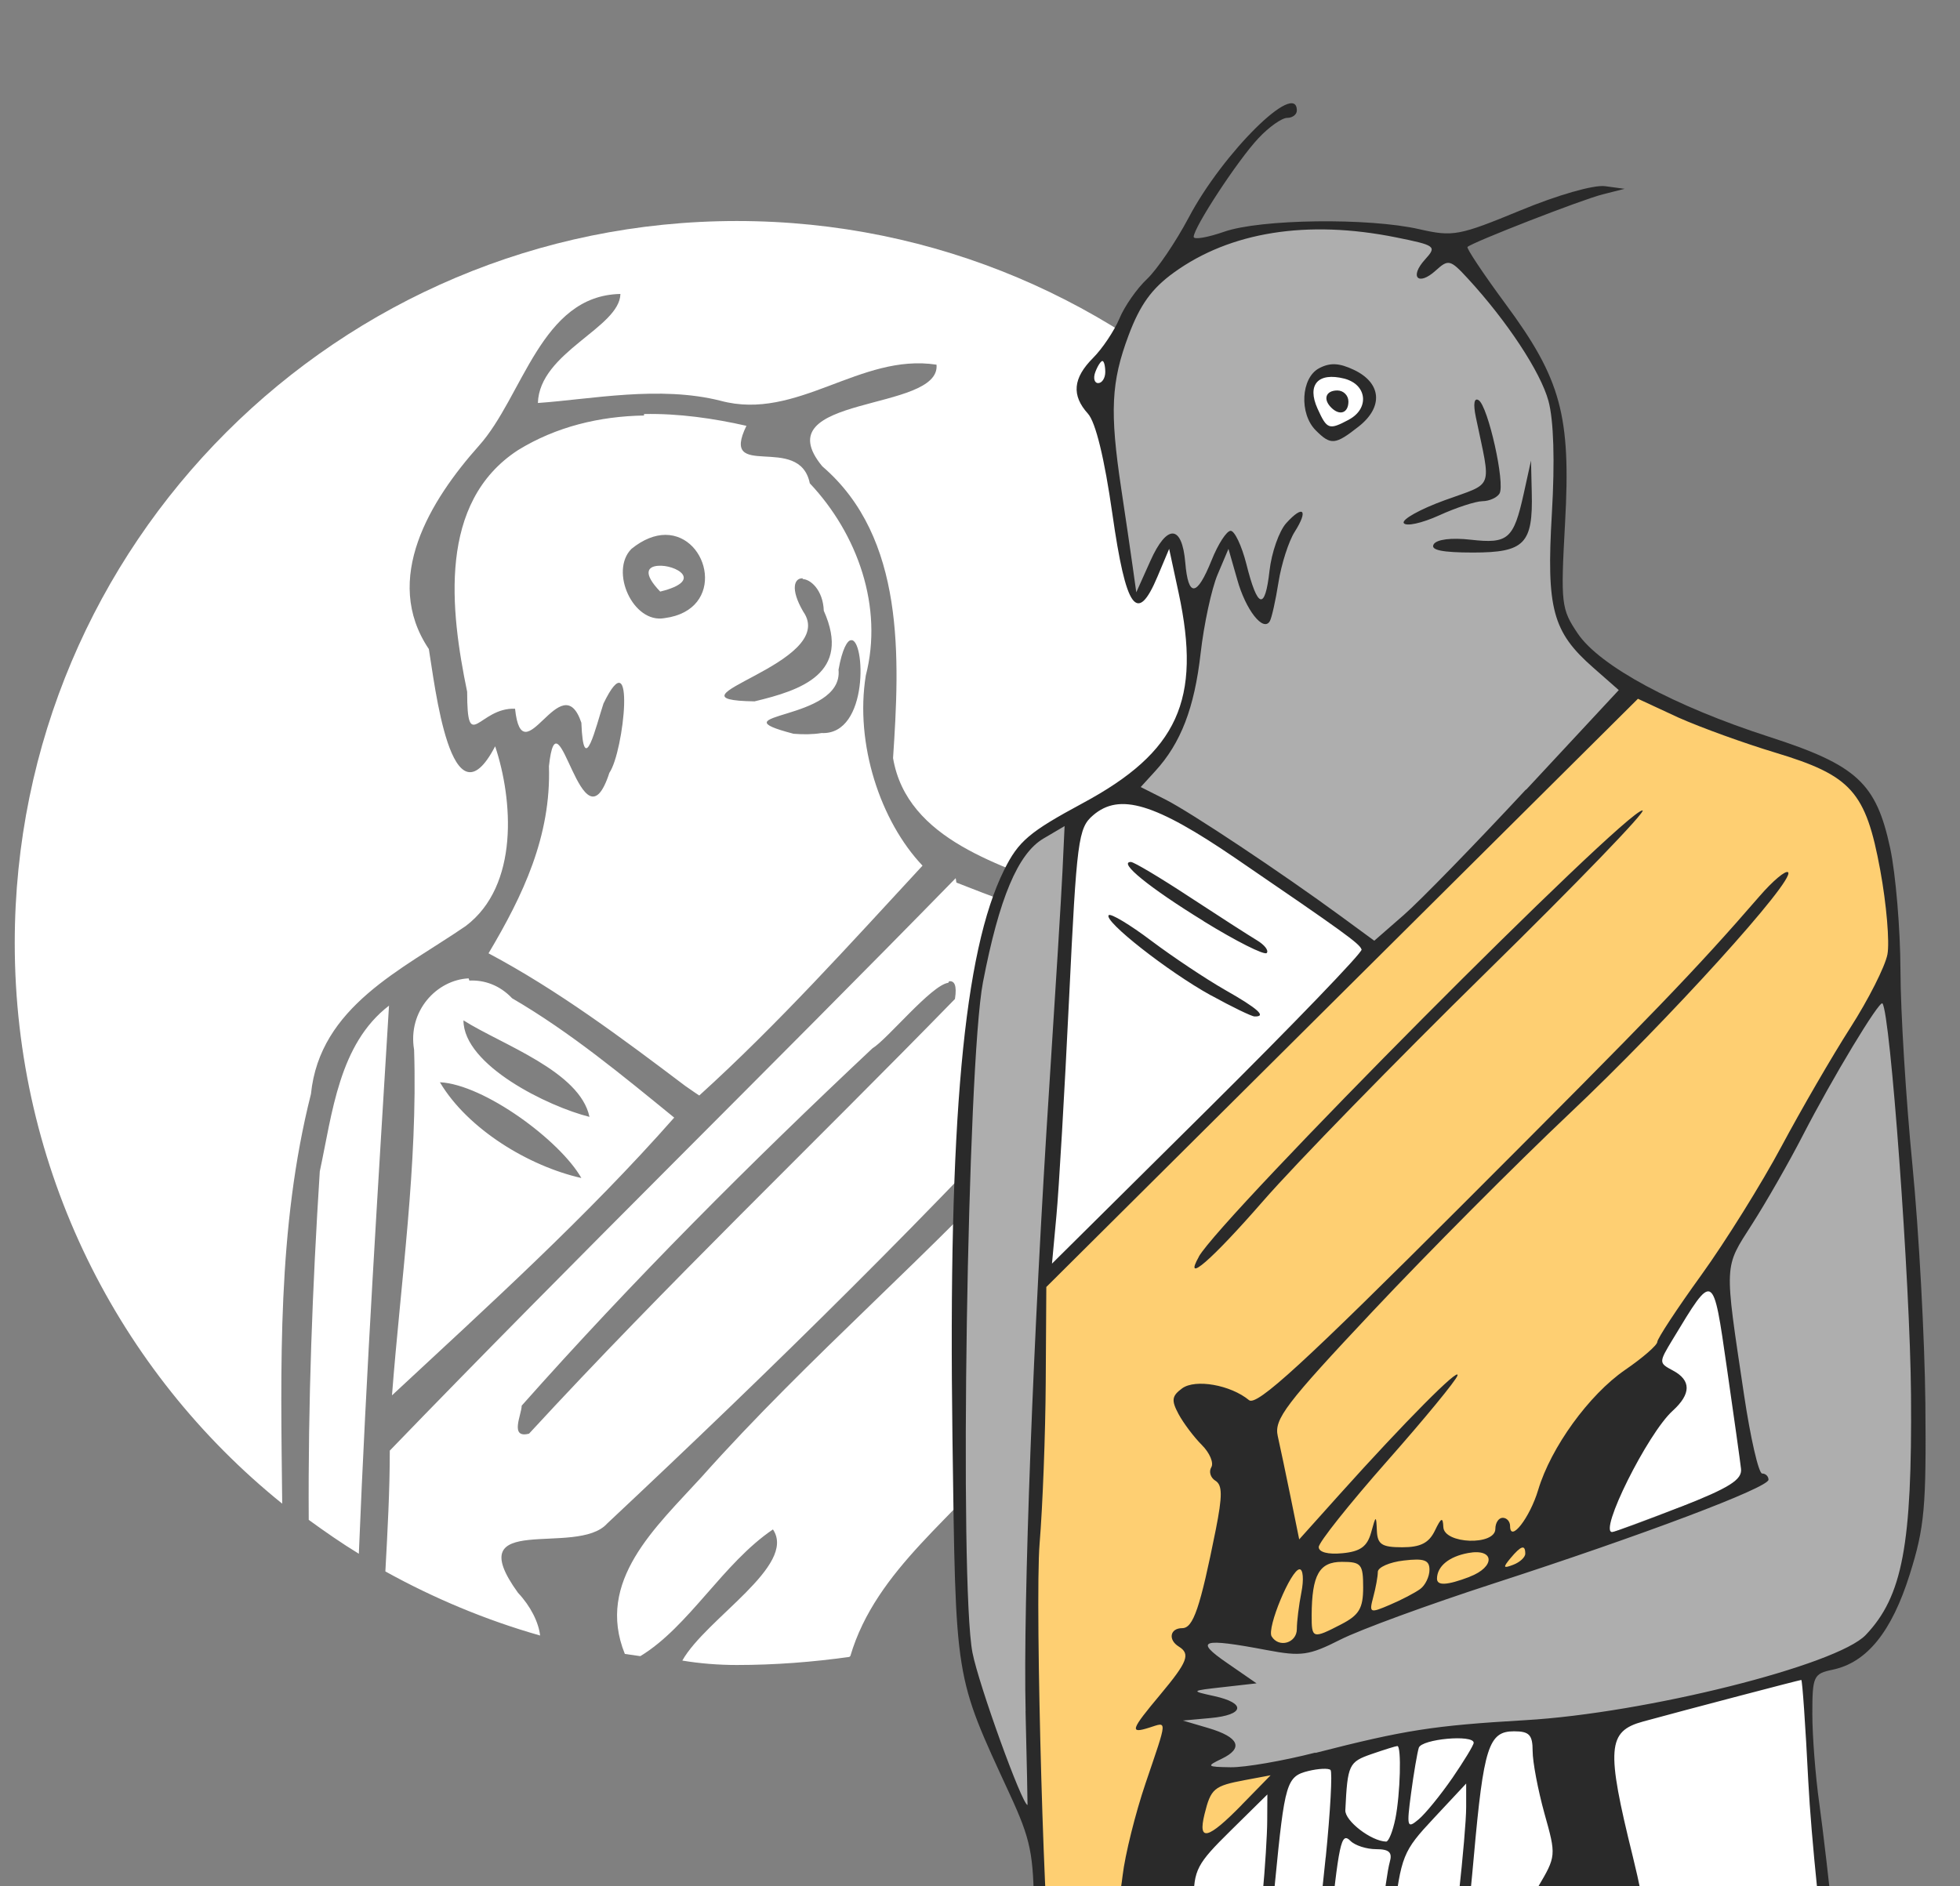 <svg xmlns="http://www.w3.org/2000/svg" viewBox="30 -2 266 256">
<rect x="30" y="-2" width="266" height="256" fill="#808080" stroke="none"/>
<defs>
    <linearGradient id="grad1" x1="0%" y1="0%" x2="100%" y2="0%" gradientTransform="rotate(45)">
      <stop offset="0%" style="stop-color:#49aac3;stop-opacity:1" />
      <stop offset="100%" style="stop-color:#00617a;stop-opacity:1" />
    </linearGradient>
  </defs>
<rect style="fill:transparent" width="530" height="370" x="-130" y="-10" />
<path d="m 130,28c-54.1,0 -98,43.8 -98,98 0,30.7 14.1,58.2 36.3,76.1 -0.2,-18.6 -0.7,-37.4 3.9,-55.6 1.2,-11.9 12.4,-16.9 21,-22.8 7.3,-5.5 6.4,-17.2 4,-24.4 -6,11.5 -8.2,-8.5 -9,-13.2 -6.4,-9.5 0.2,-20.2 6.8,-27.6 6,-6.7 8.4,-20.4 19.2,-20.6 -0.1,4.6 -11,7.9 -11.2,14.8 7.2,-0.5 16.5,-2.4 24.8,-0.3 10.4,2.8 18.9,-6.5 29.3,-4.9 0.6,6.5 -23.6,4 -15.5,13.8 11.3,9.7 10.5,26.1 9.6,39.6 1.9,11.2 14.9,14.6 24,18.2 10.3,1.2 19.1,9.8 20.1,20.3 -0.2,18.6 2.5,37.3 3.4,56C216.9,177.6 228,153.1 228,126 228,71.8 184.1,28 130,28zm -12.6,26.4c-6,0.1 -11.9,1.5 -17.1,4.7 -10.9,7.1 -9.2,21.7 -6.9,32.8 -0,8.6 1.6,2.1 6.5,2.3 1,9.4 6.3,-6.1 9,1.9 0.3,7.8 2,0.4 3,-2.6 4.4,-9.1 2.8,6.5 0.8,9.4 -3.7,11.4 -7,-12 -8.2,-0.9 0.3,9.5 -3.5,17.5 -8.2,25.4 9.4,5 18.1,11.5 26.7,18l1.3,0.9 0.6,0.4c10.7,-9.7 20.4,-20.5 30.3,-31.2 -5.7,-6 -9.2,-16.5 -7.7,-25.8 2.4,-9.3 -1.1,-19.2 -7.6,-26.1 -1.4,-6.9 -12.3,-0.2 -8.6,-7.8 -4.4,-1 -9.2,-1.7 -13.9,-1.6zm 2.9,16.2c6,-0 8.3,10.2 -0.1,11.3 -4.3,0.8 -7.5,-6.4 -4.5,-9.4 1.6,-1.3 3.2,-1.9 4.6,-1.9zm -1,4.2c-1.4,0.1 -2.1,1 0.3,3.5 6.1,-1.5 2,-3.7 -0.3,-3.5zm 19.6,1.8c1.1,0 2.8,1.5 2.9,4.3 3.8,8.5 -3.1,10.8 -9.4,12.3 -13.6,-0.2 11.6,-5.1 6.6,-12.2 -1.8,-3.1 -1.2,-4.6 -0,-4.5zm 6.6,8.3c1.9,-0.3 2.5,12.9 -4,12.6 -1.2,0.2 -2.5,0.2 -3.8,0.1 -11.1,-2.9 6.8,-1.6 6.1,-8.7 0.5,-2.8 1.2,-4 1.7,-4zm 14.2,32.3c-25.4,26 -51.5,51.5 -76.8,77.7 -0,5.4 -0.3,10.9 -0.6,16.4 6.5,3.6 13.6,6.6 21,8.7 -0.2,-1.8 -1.3,-4 -3,-5.8 -8.1,-11.2 8,-4.8 12.1,-9.4 22.4,-21 44.4,-42.6 65.1,-65.3 6,-0.2 -3.7,9.9 -6.2,12.2 -14.6,16.2 -31.5,30.4 -46.1,46.8 -6.2,6.8 -14.4,14.1 -10.4,24 0.7,0.1 1.4,0.2 2.1,0.3 6.6,-4 11.2,-12.6 18,-17.2 3.3,4.9 -9.1,12.1 -12.3,17.8C125,223.8 127.5,224 130,224c5.2,0 10.3,-0.4 15.3,-1.1 0,-0 0,-0.1 0.1,-0.1 3.5,-11.9 14.6,-19.1 21.9,-28.6 7.6,-11.6 14.2,-24.1 21,-36.3 6,-8.7 5.4,-22.1 -2.2,-29.7 -8.4,-4 -17.5,-6.9 -26.3,-10.4zm -66.1,13.6c-4.3,0.2 -8.3,4.4 -7.4,9.7 0.5,15.7 -1.8,31.3 -3,46.9C96.2,175.3 109.6,163.2 121.5,149.7c-7,-5.7 -14.1,-11.6 -22,-16.2 -1.7,-1.8 -3.8,-2.5 -5.8,-2.4zm 65.2,0.4c0.7,-0.1 1.1,0.5 0.8,2.4 -19.2,19.7 -39.1,38.7 -57.8,59 -2.7,0.7 -1,-2.6 -1,-3.8 15,-16.9 31.1,-33 47.6,-48.5 2,-1.2 8,-8.6 10.3,-8.9zm -76,3.3c-6.8,5.2 -7.7,14.6 -9.4,22.5 -1,15.7 -1.6,31.5 -1.5,47.3 2.2,1.6 4.5,3.2 6.8,4.6 1,-24.8 2.6,-49.7 4.1,-74.5zm 10.1,2c5.2,3.3 15.8,6.9 17.1,13.1 -5.6,-1.4 -17.1,-7 -17.1,-13.1zm -3.2,8.4c6,0.3 16.3,7.9 19.2,13 -7.1,-1.6 -15.4,-6.6 -19.2,-13zm 102.5,14.9c-1.5,-0 -4.1,3.6 -5.3,6.7 -3.3,9.2 -11.6,16.1 -12.9,26.2 -2.3,6 0.9,12.7 2.2,18.9 6.8,-3.7 13.2,-8.2 19,-13.3 -0.2,-11.2 -1.1,-22.4 -2,-33.5 0.4,-3.5 -0,-4.9 -0.9,-4.9zm -23.9,37.1c-0.8,0.1 -1.7,1.4 -2.6,4.7 3.3,7.1 -2.6,11.2 -5.8,17.1 4.4,-1.4 8.7,-3.1 12.8,-5.1 0.5,-3.1 -0,-6.5 -1.5,-9.8 -0.2,-3.7 -1.4,-7 -2.8,-6.8 z" 
fill="#fff" />
<svg xmlns="http://www.w3.org/2000/svg" width="370" height="500" viewBox="0 0 370 500">
<g transform="translate(-28,-6)">
<path d="m 400.02,359.60 -99.37,-7.03 -88.89,3.59 L 138.75,365 l -79.82,15.17 -59.82,16.25 0,125 401.96,0 z" fill="#fecf72" /><path d="m 197.43,475.86 -5.88,-6.77 0.42,-4.36 31.20,-20.56 -17.86,-169.24 -16.54,-48.73 -0.12,-74.11 4.67,-26.13 4.79,-7.95 14.89,-9.09 5.30,-6.69 2.27,-13.51 -3.66,-10.98 -5.05,7.67 -4.29,-28.72 5.68,-13.85 13.66,-7.57 18.65,-0.41 12.02,4.26 11.52,19.28 0.34,29.57 9.75,10.13 35.67,42.39 3.78,63.13 -2.77,16.16 -5.42,8.71 -5.93,1.38 -2.65,4.92 3.62,90.77 2.76,33.39 6.51,32.94 -24.28,111.42 -6.96,2.32 -8.89,-6.62 23.00,-34.53 -17.85,-73.75 L 268.75,330.98 253.07,330.69 233.91,470.30 z" fill="#aeaeae" /><rect idx="occhioL" style="fill:#ffffff;stroke:none" width="2.39" height="3.34" x="206.22" y="52.83" /><path d="m 239.65,63.41 -4.54,-4.76 2.62,-4.73 6.91,3.44 z" fill="#ffffff" /><path d="m 290.79,503.07 -13.19,-10.48 20.39,-27.46 -17.80,-71.91 17.67,2.84 16.47,-6.62 5.49,28.91 3.72,31.44 5.11,27.71 -1.76,3.47 z" fill="#b58d65" /><path d="m 192.93,462.42 14.52,12.12 32.57,-5.68 3.40,-7.57 2.14,-76.51 -9.47,2.52 -15.15,-3.40 -5.42,-4.54 3.40,65.65 z" fill="#b58d65" /><path d="m 296.07,204.82 -61.25,22.85 -14.28,-2.14 -4.10,20.71 34.46,-6.60 21.90,-2.18 30.41,-6.38 2.14,32.32 7.5,54.28 -1.96,5.71 -28.92,6.42 -53.92,1.07 -18.57,-2.14 -3.75,-5.71 -4.64,-50 -1.42,-96.60 4.28,-61.42 7.29,-4.73 76.45,50.45 z" fill="#ffffff" /><path d="m 233.97,243.21 -34.34,29.67 -1.64,-66.16 1.76,-29.04 80.43,-80.30 25.75,10.60 5.93,4.41 3.78,21.33 -49.24,82.57 -34.59,11.61 -12.37,-2.65 -3.03,21.59 z" fill="#fecf72" /><path d="m 282,505.10 c 0,-0.49 -1.8,-1.61 -4,-2.49 -2.2,-0.88 -4,-2.10 -4,-2.71 0,-2.39 6.68,-13.49 11.03,-18.32 C 290.18,475.86 296,466.76 296,464.41 c 0,-0.85 -1.09,-5.90 -2.43,-11.23 -1.33,-5.32 -3.13,-13.05 -4.00,-17.18 -0.86,-4.12 -2.92,-12.45 -4.57,-18.5 -1.65,-6.05 -3.40,-13.25 -3.89,-16 -0.48,-2.75 -1.78,-9.27 -2.87,-14.5 -1.09,-5.22 -2.75,-13.77 -3.68,-19 -0.93,-5.22 -1.91,-10.28 -2.18,-11.25 -0.42,-1.52 -1.85,-1.75 -11.30,-1.75 l -10.81,0 -1.18,11.75 c -0.65,6.46 -1.61,15.35 -2.13,19.75 -0.52,4.4 -1.20,22.17 -1.51,39.5 -0.65,37.22 -1.16,41.04 -5.69,43.37 -3.31,1.69 -26.05,5.51 -37.95,6.36 -5.74,0.41 -6.75,0.24 -6.75,-1.12 0,-0.88 -0.33,-1.62 -0.75,-1.64 -0.41,-0.01 -1.58,-1.17 -2.59,-2.56 -1.55,-2.13 -1.66,-2.97 -0.66,-5.37 1.37,-3.30 9.47,-9.83 19.85,-16.00 l 7.32,-4.34 -0.65,-20.08 c -0.65,-20.06 -3.00,-55.61 -4.15,-62.79 C 212.75,358.06 212.66,358 208.34,358 191.78,358 130.47,366.48 92,374.09 72.13,378.02 32.49,387.66 14.58,392.92 2.69,396.41 -1.73,397.24 0.08,395.63 1.82,394.09 58.98,379.34 81.5,374.63 c 34.74,-7.27 77.93,-13.80 113.49,-17.14 9.62,-0.90 17.58,-1.73 17.69,-1.84 0.11,-0.11 -0.14,-5.76 -0.56,-12.55 -0.73,-11.81 -0.88,-12.43 -3.42,-14.28 -3.39,-2.47 -4.22,-5.94 -5.68,-23.79 -2.03,-24.85 -2.77,-31.23 -3.71,-31.87 -0.50,-0.34 -0.94,-4.67 -0.98,-9.62 -0.06,-7.94 -0.44,-9.82 -3.29,-16 -7.55,-16.39 -7.32,-14.95 -7.78,-48.5 -0.58,-42.83 1.51,-65.87 7.01,-76.94 1.95,-3.93 3.40,-5.16 10.67,-9.08 12.92,-6.95 16.14,-14.01 13.02,-28.53 L 216.67,78.5 l -1.58,3.76 c -2.77,6.58 -4.27,4.49 -6.13,-8.54 -1.07,-7.51 -2.27,-12.42 -3.31,-13.57 -2.25,-2.49 -2.04,-4.82 0.69,-7.56 1.27,-1.27 2.88,-3.68 3.58,-5.35 0.69,-1.66 2.37,-4.08 3.74,-5.36 1.36,-1.28 3.91,-5.04 5.66,-8.34 C 223.96,24.74 234,14.82 234,19 c 0,0.55 -0.59,1 -1.31,1 -0.72,0 -2.47,1.23 -3.89,2.75 C 226.03,25.67 220,34.88 220,36.15 c 0,0.41 1.85,0.10 4.12,-0.69 4.92,-1.73 19.64,-1.93 26.54,-0.34 4.53,1.03 5.35,0.88 13.66,-2.55 5.06,-2.10 9.97,-3.50 11.5,-3.30 l 2.66,0.36 -3,0.76 c -2.84,0.72 -17.63,6.48 -18.32,7.13 -0.17,0.16 2.14,3.64 5.15,7.72 7.55,10.21 8.90,15.17 8.09,29.76 -0.60,10.98 -0.53,11.65 1.73,15 2.98,4.40 13.05,9.84 25.96,14.01 11.92,3.85 14.54,6.26 16.44,15.14 0.74,3.48 1.37,10.94 1.39,16.56 0.01,5.62 0.75,17.55 1.63,26.5 0.87,8.94 1.66,23.46 1.75,32.26 0.13,14.11 -0.11,16.85 -2.12,23.23 -2.45,7.80 -5.82,11.97 -10.47,12.94 -2.59,0.54 -2.75,0.88 -2.75,6.00 0,2.98 0.42,8.44 0.94,12.12 0.51,3.68 1.44,11.64 2.05,17.69 0.61,6.05 1.74,14.6 2.51,19 1.71,9.84 3.77,27.79 3.71,32.46 -0.03,3.24 -2.21,6.19 -5.33,7.23 -0.74,0.24 -0.85,4.50 -0.36,13.89 l 0.71,13.53 24.62,1.21 c 37.04,1.82 68.09,4.52 66.81,5.79 -0.28,0.28 -8.76,-0.20 -18.85,-1.07 -23.67,-2.05 -49.75,-3.54 -62.08,-3.55 -11.48,-0.01 -10.79,-1.47 -7.36,15.60 1.31,6.53 3.12,16.15 4.04,21.38 0.91,5.22 2.37,12.2 3.25,15.5 0.87,3.3 1.92,10.95 2.33,17 0.73,10.93 2.31,20.41 6.04,36.28 1.06,4.55 1.94,10.66 1.94,13.56 0,5.87 -1.31,7.59 -10,13.11 -2.47,1.57 -6.45,4.19 -8.84,5.82 -2.38,1.63 -8.64,5.15 -13.91,7.83 C 287.27,505.69 282,507.16 282,505.10 z m 4.11,-5.29 c -3.82,-3.41 -7.98,-4.63 -9.20,-2.69 -1.46,2.31 -1.02,2.95 1.60,2.29 2.10,-0.52 2.40,-0.34 1.83,1.13 -0.57,1.50 -0.27,1.66 2.06,1.07 2.43,-0.61 2.67,-0.46 2.09,1.36 -0.60,1.90 -0.45,1.96 2.02,0.82 l 2.67,-1.22 -3.09,-2.76 z m 9.88,-0.31 c 2.71,-1.37 10.83,-6.33 18.04,-11.02 l 13.10,-8.52 -0.42,-7.22 c -0.40,-6.83 -1.43,-12.67 -5.84,-32.90 -1.04,-4.77 -1.91,-11.97 -1.93,-16 -0.02,-4.02 -0.44,-9.11 -0.92,-11.31 -0.48,-2.2 -1.66,-7.82 -2.62,-12.5 -0.95,-4.67 -1.82,-8.61 -1.92,-8.76 -0.10,-0.14 -2.83,0.97 -6.08,2.49 -4.97,2.32 -7.08,2.73 -13.40,2.58 -4.12,-0.09 -8.65,-0.61 -10.05,-1.14 l -2.55,-0.97 0.96,5.15 c 0.52,2.83 2.87,12.35 5.21,21.15 2.33,8.8 4.75,19.15 5.38,23 1.01,6.25 4.66,19.24 5.74,20.47 0.23,0.25 0.82,-0.17 1.31,-0.97 0.57,-0.92 0.45,-1.72 -0.30,-2.22 -0.90,-0.58 -0.86,-0.98 0.15,-1.65 0.90,-0.58 1.00,-1.09 0.29,-1.53 -0.58,-0.36 -0.84,-1.23 -0.57,-1.93 0.26,-0.70 -0.64,-2.59 -2.03,-4.20 -2.27,-2.65 -2.35,-3.00 -0.78,-3.62 0.95,-0.37 1.17,-0.72 0.48,-0.75 -1.87,-0.10 -1.50,-1.85 0.5,-2.38 1.57,-0.41 1.56,-0.46 -0.10,-0.57 -1.21,-0.07 -1.65,-0.63 -1.28,-1.61 0.31,-0.82 0.10,-1.5 -0.47,-1.5 -0.57,0 -0.86,-0.56 -0.63,-1.25 0.23,-0.68 -0.29,-1.80 -1.16,-2.48 -1.40,-1.08 -1.41,-1.34 -0.08,-2.23 1.28,-0.86 1.25,-1.00 -0.25,-1.01 -0.96,-0.00 -1.75,-0.43 -1.75,-0.94 0,-0.50 0.78,-1.13 1.75,-1.38 1.31,-0.34 1.19,-0.48 -0.5,-0.57 -3.09,-0.15 -2.82,-1.73 0.5,-2.95 l 2.75,-1.00 -2.75,-0.07 c -1.66,-0.04 -2.75,-0.63 -2.75,-1.49 0,-0.77 -0.56,-1.64 -1.25,-1.93 -0.75,-0.31 -0.35,-0.78 1.01,-1.20 l 2.26,-0.68 -2.02,-1.75 c -1.22,-1.06 -1.78,-2.39 -1.40,-3.37 0.38,-0.99 0.10,-1.63 -0.73,-1.65 -0.89,-0.02 -0.69,-0.53 0.58,-1.5 1.89,-1.43 1.88,-1.46 -0.30,-1.46 -1.24,0 -1.97,-0.44 -1.63,-1 0.33,-0.55 0.14,-1 -0.44,-1 -1.74,0 -1.19,-1.81 0.69,-2.31 1.31,-0.34 1.19,-0.48 -0.5,-0.57 -1.23,-0.06 -2.25,-0.53 -2.25,-1.04 0,-0.51 1.01,-1.12 2.25,-1.37 l 2.25,-0.44 -2.25,-0.74 c -4.05,-1.34 -2.36,-2.01 4.49,-1.79 3.71,0.11 6.92,0.22 7.14,0.25 0.95,0.09 -5.99,6.03 -7.05,6.03 -0.64,0 -0.92,0.25 -0.61,0.55 0.30,0.30 2.17,-0.11 4.14,-0.93 2.11,-0.88 3.82,-1.11 4.16,-0.55 0.31,0.51 0.11,0.93 -0.44,0.93 -0.56,0 -0.79,0.59 -0.51,1.32 0.28,0.73 -0.52,1.86 -1.78,2.52 -2.22,1.15 -2.21,1.17 0.45,0.65 1.55,-0.30 2.75,-0.09 2.75,0.47 0,0.56 -0.36,1.01 -0.80,1.01 -0.44,0 -1.68,0.69 -2.75,1.55 -1.84,1.47 -1.82,1.49 0.41,0.40 1.66,-0.80 2.66,-0.83 3.41,-0.08 0.74,0.74 0.35,1.34 -1.35,2.02 -2.39,0.95 -2.39,0.96 -0.16,1.03 3.27,0.09 2.75,1.60 -1,2.88 l -3.25,1.10 3.25,-0.54 c 3.96,-0.66 4.27,0.80 0.5,2.38 l -2.75,1.15 3.25,-0.53 c 3.73,-0.62 4.32,0.79 1,2.39 l -2.25,1.08 2.30,0.06 c 1.26,0.03 2.05,0.47 1.74,0.98 -0.31,0.50 5e-5,1.10 0.69,1.34 0.72,0.24 -0.23,1.37 -2.24,2.65 l -3.5,2.22 3.5,-0.62 3.5,-0.62 -2.5,2.14 -2.5,2.14 3.25,-0.55 c 3.63,-0.62 4.11,0.01 1.5,2.00 -1.65,1.25 -1.64,1.33 0.10,1.36 1.20,0.02 1.66,0.54 1.30,1.48 -0.37,0.96 -0.07,1.26 0.89,0.89 0.79,-0.30 1.44,-0.05 1.44,0.55 0,0.60 -0.33,1.12 -0.75,1.13 -0.41,0.01 -1.59,1.19 -2.62,2.60 l -1.87,2.57 3.12,-0.68 c 2.73,-0.60 3.12,-0.42 3.12,1.42 0,1.16 -0.67,2.36 -1.5,2.68 -2.02,0.77 -1.89,2.11 0.25,2.63 1.44,0.34 1.31,0.61 -0.75,1.50 l -2.5,1.08 2.75,0.06 c 3.28,0.07 3.72,2.00 0.5,2.19 l -2.25,0.13 2.26,0.43 c 1.24,0.23 2.02,0.81 1.74,1.28 -0.28,0.46 0.82,1.14 2.47,1.50 3.82,0.83 5.40,3.00 1.66,2.28 -1.45,-0.27 -2.64,-0.11 -2.64,0.35 0,0.47 0.56,0.86 1.25,0.86 0.68,3.8e-4 1.31,1.15 1.39,2.57 0.14,2.47 -0.01,2.54 -4,1.88 l -4.14,-0.68 2.25,2.42 c 2.98,3.22 2.85,4.24 -0.28,2.18 l -2.53,-1.65 1.76,3.07 c 1.99,3.47 1.22,5.26 -1.22,2.81 -0.89,-0.89 -2.37,-1.61 -3.29,-1.61 -1.20,0.00 -0.83,0.67 1.32,2.41 1.65,1.32 2.66,2.74 2.25,3.15 -0.40,0.41 -1.56,0.00 -2.57,-0.91 -1.00,-0.91 -2.69,-1.65 -3.75,-1.64 -1.47,0.01 -1.17,0.49 1.32,2.09 1.78,1.14 3.25,2.48 3.25,2.98 0,1.19 -0.16,1.16 -3.90,-0.70 -1.76,-0.88 -3.47,-1.34 -3.78,-1.03 -0.31,0.31 0.61,1.10 2.06,1.76 1.44,0.65 2.62,1.57 2.62,2.03 0,1.17 -1.10,0.99 -4,-0.66 -3.97,-2.27 -4.59,-1.73 -1.60,1.39 1.56,1.63 2.33,3.15 1.77,3.50 -0.54,0.33 -1.14,0.22 -1.33,-0.25 -0.18,-0.48 -1.46,-1.18 -2.83,-1.55 -2.44,-0.66 -2.45,-0.64 -0.5,0.93 1.1,0.89 2.67,2.00 3.49,2.47 0.82,0.47 1.22,1.12 0.89,1.45 -0.32,0.32 -2.57,-0.53 -4.99,-1.91 -2.41,-1.38 -5.18,-2.51 -6.14,-2.52 -0.96,-0.00 -1.75,-0.51 -1.75,-1.11 0,-0.60 0.67,-0.84 1.5,-0.53 0.82,0.31 1.5,0.13 1.5,-0.39 0,-0.53 1.21,-0.96 2.69,-0.96 2.53,0 2.57,-0.08 0.80,-1.37 -1.73,-1.27 -1.75,-1.50 -0.26,-3 0.89,-0.89 2.66,-1.65 3.94,-1.70 1.27,-0.04 1.75,-0.30 1.07,-0.58 C 292.56,482.65 292.66,481 294.38,481 c 0.76,0 1.32,-0.78 1.25,-1.75 -0.07,-0.96 0.31,-1.69 0.86,-1.63 0.55,0.06 2.57,0.39 4.5,0.72 l 3.5,0.60 -2.64,-2.22 c -2.06,-1.74 -2.46,-2.69 -1.82,-4.37 0.45,-1.18 1.30,-2.44 1.89,-2.80 2.04,-1.26 1.12,-3.54 -1.43,-3.54 -1.98,0 -3.43,1.40 -6.98,6.75 -2.46,3.71 -6.73,9.58 -9.49,13.05 -2.75,3.46 -5.01,6.67 -5.01,7.12 0,0.45 1.29,1.35 2.88,2.01 1.58,0.65 4.14,2.51 5.68,4.12 1.54,1.61 2.96,2.92 3.15,2.92 0.19,0 2.56,-1.12 5.28,-2.50 z M 204,474.22 c 0,-1.64 -3.14,-5.15 -6.48,-7.21 -3.61,-2.23 -5.51,-2.00 -5.51,0.65 0,1.15 0.63,1.38 2.5,0.92 2.92,-0.73 3.21,0.10 0.75,2.11 -1.59,1.30 -1.51,1.38 1,0.99 1.51,-0.23 2.75,-0.03 2.75,0.43 0,0.47 -0.45,0.86 -1,0.86 -0.55,0 -1,0.45 -1,1 0,0.55 1.57,1 3.5,1 1.92,0 3.5,-0.34 3.5,-0.77 z m 20,-3.20 c 12.41,-1.83 13.71,-2.22 16.14,-4.90 2.46,-2.71 2.68,-3.71 3.24,-15.25 0.32,-6.79 0.72,-24.07 0.88,-38.40 l 0.28,-26.05 -3.67,0.98 c -4.65,1.24 -19.15,-1.42 -22.13,-4.06 -2.03,-1.80 -2.04,-1.79 -1.41,4.68 0.34,3.57 0.92,17.86 1.30,31.75 0.62,23.46 0.80,25.25 2.48,25.25 1.27,0 1.62,-0.48 1.17,-1.65 -0.53,-1.40 -0.11,-1.56 2.78,-1.07 l 3.41,0.58 -3.5,-1.58 c -3.45,-1.56 -3.47,-1.59 -1,-2.24 l 2.5,-0.65 -2.79,-0.95 -2.79,-0.95 2.08,-2.23 C 225.07,432.00 225.07,432 223.03,432 221.91,432 221,431.57 221,431.06 c 0,-0.51 1.68,-0.73 3.75,-0.49 l 3.75,0.44 -3,-1.14 c -3.95,-1.51 -4.21,-1.81 -2.47,-2.91 0.99,-0.63 1.06,-0.93 0.22,-0.94 C 222.56,426.00 222,425.55 222,425 c 0,-0.55 1.68,-1.04 3.75,-1.09 l 3.75,-0.09 -3.25,-0.93 c -3.73,-1.07 -4.32,-2.84 -1,-2.96 2.03,-0.07 1.99,-0.17 -0.50,-1.08 -3.28,-1.19 -2.70,-2.79 1.06,-2.93 2.61,-0.09 2.59,-0.13 -0.55,-1.14 -3.75,-1.20 -4.27,-2.70 -1,-2.86 2.03,-0.10 2.05,-0.16 0.25,-0.59 -2.90,-0.69 -4.29,-2.28 -2,-2.28 1.47,0 1.63,-0.26 0.7,-1.2 -2.03,-2.03 -1.35,-2.8 2.5,-2.8 3.77,0 3.64,-1.45 -0.2,-2.19 -1.14,-0.22 -1.94,-1.11 -1.86,-2.09 0.07,-0.94 -0.28,-1.71 -0.80,-1.71 -0.52,0 -0.66,-0.45 -0.32,-1.00 0.34,-0.55 -0.07,-1.27 -0.93,-1.60 -2.43,-0.93 -0.78,-2.38 2.73,-2.41 l 3.19,-0.02 -4.31,-1.96 c -2.49,-1.13 -4.04,-2.41 -3.66,-3.02 0.46,-0.74 1.07,-0.72 2.03,0.07 0.75,0.62 3.13,1.66 5.28,2.29 4.82,1.42 5.49,2.97 1.59,3.69 l -2.94,0.54 3.5,0.73 c 2.50,0.52 3.10,0.98 2.12,1.59 -0.75,0.47 -1.06,1.35 -0.69,1.97 0.37,0.61 0.09,1.12 -0.62,1.15 -0.71,0.02 -0.05,0.71 1.47,1.54 3.39,1.84 2.69,3.38 -1.58,3.48 -2.46,0.05 -2.75,0.23 -1.29,0.81 2.50,0.98 3.15,6.10 0.78,6.14 -1.53,0.02 -1.52,0.12 0.06,1.04 0.96,0.56 1.75,1.44 1.75,1.96 0,0.52 -0.78,0.96 -1.75,0.98 -1.66,0.02 -1.66,0.07 0,1.04 0.96,0.56 1.75,1.41 1.75,1.89 0,0.48 -0.78,1.08 -1.75,1.33 -1.31,0.34 -1.19,0.48 0.5,0.57 1.28,0.06 2.25,0.76 2.25,1.61 0,0.88 -0.92,1.50 -2.25,1.51 -1.67,0.01 -1.89,0.24 -0.87,0.88 0.75,0.48 1.08,1.34 0.72,1.92 -0.35,0.57 0.12,1.48 1.07,2.01 1.37,0.76 1.47,1.25 0.52,2.40 -0.65,0.79 -0.86,1.77 -0.45,2.17 0.40,0.40 -0.13,1.37 -1.19,2.15 C 228.41,437.41 228.15,438 228.91,438 c 0.71,0 1.05,0.63 0.76,1.40 -0.29,0.77 -0.26,1.67 0.05,1.99 0.32,0.32 0.71,1.72 0.86,3.09 0.23,2.22 -0.03,2.44 -2.41,1.96 -1.94,-0.39 -1.65,-0.08 1.06,1.10 2.06,0.90 3.75,2.06 3.75,2.57 0,0.53 -0.82,0.48 -1.93,-0.10 -2.77,-1.48 -3.51,-1.27 -1.98,0.56 0.72,0.87 1.45,2.46 1.62,3.53 0.27,1.78 0.00,1.73 -3.39,-0.57 -4.15,-2.82 -5.55,-2.60 -2.80,0.43 1.00,1.10 1.46,2.34 1.02,2.75 -0.43,0.40 -1.00,0.17 -1.24,-0.51 -0.24,-0.69 -1.42,-1.73 -2.61,-2.30 -2.08,-1.00 -2.09,-0.98 -0.23,0.50 3.17,2.54 0.94,2.96 -2.54,0.47 -3.13,-2.23 -3.16,-1.26 -0.06,2.33 2.05,2.39 0.63,2.19 -3.02,-0.40 l -3.03,-2.15 1.74,2.65 c 1.99,3.03 1.10,3.48 -1.80,0.90 -1.91,-1.69 -1.93,-1.68 -0.82,0.43 1.47,2.81 1.45,2.98 -0.48,3.72 -0.89,0.34 -2.31,0.05 -3.16,-0.64 -1.34,-1.11 -1.39,-0.99 -0.37,0.91 2.43,4.56 0.69,4.49 -4.40,-0.18 -2.54,-2.32 -3.27,-3.5 -2.19,-3.5 0.89,0 2.32,-0.70 3.18,-1.56 0.86,-0.86 2.08,-1.24 2.72,-0.84 0.64,0.39 0.89,0.28 0.55,-0.25 -0.87,-1.40 2.97,-4.39 4.77,-3.70 0.83,0.32 1.51,0.08 1.51,-0.52 0,-0.60 0.61,-1.10 1.37,-1.10 0.75,0 1.94,-0.68 2.64,-1.52 0.72,-0.87 2.04,-1.27 3.12,-0.93 2.43,0.77 2.38,-0.19 -0.08,-1.51 -2.22,-1.19 -8.65,2.20 -20.33,10.72 l -6.77,4.94 3.98,2.63 c 2.19,1.45 4.98,3.98 6.19,5.62 1.56,2.11 2.81,2.84 4.28,2.51 1.14,-0.25 8.15,-1.36 15.57,-2.46 z m 82.75,-78.97 c 3.43,-1.62 6.25,-3.31 6.25,-3.74 0.00,-0.43 -1.33,-7.99 -2.96,-16.79 -1.63,-8.8 -3.51,-22.64 -4.16,-30.76 -1.02,-12.66 -1.42,-14.70 -2.78,-14.30 -6.64,1.91 -11.67,2.86 -21.24,4.05 -6.05,0.74 -11.22,1.57 -11.47,1.82 -0.42,0.42 1.36,11.20 5.10,30.69 0.79,4.12 1.90,10.65 2.47,14.5 1.31,8.88 2.81,14.23 4.25,15.12 2.02,1.25 7.19,2.16 12.80,2.27 4.16,0.07 7.01,-0.61 11.75,-2.85 z m -25.47,-49.64 c 0.33,-0.33 1.19,-0.36 1.91,-0.07 0.79,0.31 0.56,0.55 -0.60,0.60 -1.05,0.04 -1.64,-0.19 -1.31,-0.52 z m -3.76,-1.38 c -0.35,-0.56 0.05,-0.73 0.94,-0.39 1.73,0.66 2.04,1.38 0.61,1.38 -0.51,0 -1.21,-0.44 -1.55,-0.98 z m 7.58,0.73 c 0.23,-0.13 1.99,-1.6 3.91,-3.25 l 3.49,-3 -2.93,3.25 c -1.61,1.78 -3.37,3.25 -3.91,3.25 -0.53,0 -0.78,-0.11 -0.55,-0.25 z m -41.77,43.15 c 2.15,-0.98 2.47,-1.90 2.97,-8.75 0.75,-10.21 4.59,-42.16 5.17,-43.10 0.46,-0.75 -19.40,-2.03 -31.65,-2.04 l -6.68,-0.00 0.52,11.25 c 1.00,21.54 3.04,36.89 5.18,39.04 3.67,3.67 19.26,5.97 24.46,3.60 z M 230,345.29 c 0.82,-0.30 2.4,-1.28 3.5,-2.17 1.98,-1.60 1.98,-1.60 0.09,0.63 -1.04,1.23 -2.62,2.21 -3.5,2.17 -1.35,-0.06 -1.36,-0.16 -0.09,-0.63 z m -10.02,-1.81 c -0.69,-0.83 -1.07,-1.71 -0.83,-1.95 0.23,-0.23 0.97,0.44 1.65,1.52 1.45,2.32 0.96,2.57 -0.81,0.43 z m 51.75,9.09 c 0.12,-0.11 -0.42,-3.77 -1.24,-8.13 C 267.92,330.68 268.97,332 260.60,332 l -7.35,0 -0.59,3.75 c -0.32,2.06 -0.89,6.91 -1.25,10.79 l -0.65,7.04 10.37,-0.40 c 5.70,-0.22 10.48,-0.49 10.61,-0.60 z m 12.20,-24.08 c 14.75,-2.09 25.86,-5.24 27.17,-7.69 0.74,-1.39 0.75,-4.41 0.02,-10.13 -0.57,-4.48 -1.27,-10.17 -1.56,-12.64 -0.29,-2.47 -1.63,-12.15 -2.99,-21.5 -1.35,-9.35 -2.77,-23.18 -3.16,-30.75 -0.38,-7.56 -0.81,-13.75 -0.95,-13.75 -0.22,0 -15.58,4.03 -21.46,5.64 -4.86,1.32 -5.04,3.64 -1.40,18.35 1.76,7.14 2.45,12.19 2.16,15.80 l -0.43,5.30 3.02,-5.24 c 1.66,-2.88 3.20,-4.71 3.41,-4.07 0.61,1.84 -8.43,16.29 -14.39,22.98 -7.37,8.27 -13.93,11.44 -24.89,12.01 -4.97,0.26 -9.76,-0.05 -12.10,-0.79 C 231.95,300.60 220,293.21 220,291.88 c 0,-1.33 0.23,-1.21 7.26,3.49 10.29,6.90 21.71,7.99 33.23,3.18 4.47,-1.86 6.98,-3.83 12.03,-9.45 l 3.94,-4.38 -5.06,2.56 c -11.19,5.67 -20.90,6.79 -36.04,4.17 -13.80,-2.39 -22.73,-9.26 -25.50,-19.64 l -1.24,-4.64 -3.36,2.56 c -3.83,2.92 -3.74,-1.39 -0.71,33.25 1.93,22.11 2.33,23.43 7.74,25.35 6.00,2.12 56.92,2.21 71.63,0.12 z M 238,318.32 c -5.01,-0.51 -17.23,-3.42 -19,-4.51 -1.82,-1.13 2.44,-0.57 12.5,1.62 9.53,2.09 18.77,1.95 30.84,-0.46 12.76,-2.55 19.96,-6.09 30.39,-14.96 4.53,-3.85 8.55,-7.00 8.94,-7.00 1.44,0 -6.41,7.35 -13.94,13.05 -8.78,6.65 -15.60,9.20 -30.73,11.49 -9.27,1.40 -11.82,1.50 -19,0.77 z m 5.45,-38.19 c -1.39,-1.27 -6.45,-2.30 -6.45,-1.31 0,1.54 1.28,2.18 4.36,2.18 1.78,0 2.64,-0.35 2.08,-0.87 z M 254,278.96 c 0,-1.70 -0.31,-1.86 -1.93,-1 -1.06,0.56 -2.83,1.03 -3.94,1.03 -1.10,0 -2.28,0.45 -2.62,1 -0.37,0.61 1.15,1 3.94,1 3.91,0 4.55,-0.28 4.55,-2.03 z m 10.20,-0.04 c 5.70,-1.49 6.79,-3.16 6.79,-10.40 0,-9.49 -0.65,-10.30 -4.22,-5.26 -1.65,2.33 -4.70,6.05 -6.76,8.25 -2.06,2.2 -4.05,5.29 -4.42,6.87 -0.74,3.17 -1.25,3.13 8.63,0.54 z m -30.77,-3.68 C 230.63,272.77 229,273.04 229,275.97 c 0,1.13 1.07,2.22 2.75,2.79 3.91,1.33 4.88,-0.70 1.67,-3.53 z M 244.36,274.25 c 0.29,-2.06 0.81,-6.45 1.14,-9.75 0.33,-3.3 0.83,-6.78 1.11,-7.75 0.38,-1.31 -0.07,-1.75 -1.85,-1.75 -1.30,0 -2.87,-0.50 -3.49,-1.13 -1.26,-1.26 -1.56,0.12 -2.96,13.87 -0.83,8.22 -0.83,8.24 1.67,9.17 3.77,1.38 3.80,1.37 4.37,-2.66 z m 6.13,2.31 c 2.14,-0.89 3.62,-2.30 3.93,-3.75 0.77,-3.58 2.56,-19.93 2.56,-23.52 l 0.00,-3.20 -4.39,4.70 c -4.22,4.52 -4.43,5.05 -5.49,13.70 -1.22,9.98 -1.37,13.5 -0.57,13.5 0.29,0 2.07,-0.64 3.96,-1.43 z M 228,273.11 c 0,-1.65 -1.00,-3.70 -2.49,-5.11 -3.03,-2.84 -2.58,-3.76 0.76,-1.56 l 2.44,1.59 0.63,-6.76 c 0.35,-3.72 0.64,-8.32 0.64,-10.23 L 230,247.57 225,252.5 c -4.59,4.52 -5,5.30 -5,9.64 0,5.53 1.32,9.48 4.21,12.57 C 226.71,277.39 228,276.84 228,273.11 z m 9.92,-16.99 c 0.63,-6.25 0.92,-11.60 0.65,-11.87 -0.26,-0.26 -1.62,-0.20 -3.02,0.14 -2.95,0.74 -3.19,1.56 -4.51,15.09 l -0.96,9.98 2.71,2.83 2.71,2.83 0.63,-3.81 c 0.35,-2.09 1.15,-8.93 1.78,-15.19 z m 28.77,4.08 c 2.52,-4.26 2.52,-4.32 0.91,-10.06 C 266.72,246.96 266,243.16 266,241.68 266,239.48 265.54,239 263.47,239 c -3.44,0 -4.12,2.14 -5.45,17 -0.61,6.87 -1.37,13.4 -1.68,14.5 -0.84,3.00 7.26,-5.04 10.36,-10.29 z m -61.26,7.18 c 3.79,-3.17 4.38,-4.23 4.92,-8.77 0.33,-2.84 1.74,-8.49 3.12,-12.56 3.01,-8.87 2.98,-8.33 0.51,-7.55 -2.72,0.86 -2.55,0.34 1.5,-4.5 3.70,-4.43 4.11,-5.50 2.5,-6.5 -1.49,-0.92 -1.20,-2.5 0.46,-2.5 1.50,0 2.43,-2.73 4.56,-13.38 0.91,-4.60 0.90,-6.04 -0.05,-6.63 -0.67,-0.41 -0.92,-1.24 -0.56,-1.83 0.36,-0.59 -0.21,-1.95 -1.29,-3.03 -1.07,-1.07 -2.50,-2.97 -3.16,-4.20 -1.00,-1.87 -0.91,-2.45 0.49,-3.48 1.80,-1.31 6.57,-0.47 9.08,1.60 1.04,0.86 7.36,-4.93 29.13,-26.70 25.88,-25.88 31.50,-31.72 40.15,-41.70 1.82,-2.10 3.56,-3.56 3.88,-3.25 1.01,1.01 -16.24,20.07 -29.69,32.77 -7.20,6.80 -19.18,18.84 -26.63,26.76 -11.88,12.63 -13.46,14.71 -12.94,17 0.32,1.43 1.11,5.17 1.75,8.31 l 1.16,5.71 5.57,-6.21 c 8.68,-9.67 16.28,-17.33 15.91,-16.03 -0.18,0.65 -4.49,5.89 -9.58,11.65 -5.08,5.76 -9.25,10.99 -9.25,11.63 0,0.70 1.26,1.03 3.21,0.84 2.44,-0.23 3.37,-0.91 3.90,-2.81 0.65,-2.37 0.69,-2.38 0.78,-0.25 0.08,1.86 0.67,2.25 3.44,2.25 2.48,0 3.62,-0.58 4.43,-2.25 0.86,-1.79 1.09,-1.89 1.15,-0.5 0.08,2.32 7.06,2.56 7.06,0.25 0,-0.82 0.45,-1.5 1,-1.5 0.55,0 1,0.50 1,1.12 0,2.32 2.68,-1.12 3.81,-4.90 1.73,-5.78 6.90,-12.92 11.79,-16.29 2.41,-1.65 4.38,-3.37 4.38,-3.81 0,-0.43 2.68,-4.52 5.97,-9.07 3.28,-4.55 8.18,-12.41 10.88,-17.46 2.70,-5.05 6.91,-12.31 9.36,-16.13 2.44,-3.81 4.70,-8.28 5.02,-9.93 0.31,-1.64 -0.12,-6.80 -0.98,-11.47 -1.96,-10.64 -3.91,-12.81 -14.26,-15.93 -4.12,-1.24 -10.02,-3.37 -13.10,-4.74 L 280.29,98.85 240.14,138.77 200,178.69 l -0.08,12.90 c -0.04,7.09 -0.42,16.95 -0.83,21.90 -0.68,8.16 0.74,57.5 1.65,57.5 0.21,0 2.32,-1.62 4.70,-3.60 z m 15.26,-92.80 C 223.78,169.12 278.56,114 280.91,114 c 0.64,0 -8.90,9.89 -21.22,21.98 -12.31,12.09 -25.91,26.04 -30.23,31 -7.03,8.07 -10.93,11.46 -8.75,7.59 z M 247.37,250.87 c 0.67,-3.35 0.85,-9.87 0.27,-9.87 -0.19,0 -1.76,0.49 -3.5,1.09 -3.09,1.07 -3.26,1.44 -3.56,7.62 -0.07,1.45 3.51,4.21 5.54,4.26 0.34,0.00 0.90,-1.39 1.25,-3.11 z m -20.85,-1.89 3.92,-4.01 -3.47,0.65 c -4.22,0.79 -4.64,1.14 -5.50,4.63 -0.93,3.79 0.45,3.44 5.05,-1.26 z m 28.56,-3.60 C 256.68,243.04 258,240.88 258,240.56 c 0,-1.16 -7.07,-0.52 -7.45,0.68 -0.21,0.68 -0.69,3.47 -1.05,6.19 -0.61,4.55 -0.53,4.83 1.00,3.55 0.92,-0.76 2.98,-3.29 4.59,-5.62 z m -57.89,-9.12 c -0.35,-14.61 1.03,-51.25 3.21,-84.75 0.82,-12.65 1.63,-25.78 1.79,-29.19 l 0.29,-6.19 -2.87,1.69 c -3.47,2.05 -6.01,8.09 -8.21,19.51 -2.13,11.06 -3.23,81.75 -1.42,91.01 0.86,4.38 6.74,20.66 7.47,20.66 0.02,2.2e-4 -0.10,-5.73 -0.27,-12.75 z m 39.31,5.68 c 12.18,-3.12 16.02,-3.72 28.5,-4.45 16.28,-0.94 42.31,-7.46 46.21,-11.57 4.99,-5.25 6.30,-12.20 6.14,-32.62 -0.11,-15.05 -2.81,-51.92 -3.88,-53.10 -0.41,-0.45 -6.74,10.03 -10.80,17.91 -1.86,3.62 -4.96,9.04 -6.88,12.04 -3.85,6.03 -3.81,5.06 -1.11,23.11 0.88,5.91 1.99,10.75 2.47,10.75 0.47,0 0.86,0.38 0.86,0.84 0,1.08 -17.00,7.50 -37.41,14.12 -8.75,2.84 -18.06,6.25 -20.68,7.58 -4.26,2.16 -5.32,2.31 -9.97,1.43 -8.91,-1.69 -9.93,-1.35 -5.40,1.76 l 3.98,2.75 -4.5,0.51 c -4.47,0.50 -4.48,0.51 -1.25,1.22 4.38,0.96 4.11,2.56 -0.5,2.98 l -3.75,0.34 3.43,1.01 c 4.20,1.24 4.86,2.73 1.84,4.18 -2.12,1.02 -2.04,1.10 1.22,1.15 1.92,0.03 7.1,-0.86 11.5,-1.99 z M 234,225.12 c 0,-1.03 0.28,-3.28 0.62,-5 0.34,-1.71 0.23,-3.12 -0.25,-3.11 -1.16,0.01 -4.48,8.00 -3.79,9.11 C 231.57,227.73 234,227.02 234,225.12 z m 6.04,-0.65 C 242.45,223.22 243,222.31 243,219.47 243,216.31 242.74,216 240.11,216 c -3.07,0 -4.07,1.77 -4.10,7.25 -0.01,3.19 0.13,3.24 4.03,1.22 z M 250.75,219.68 c 0.68,-0.50 1.25,-1.68 1.25,-2.60 0,-1.32 -0.72,-1.59 -3.5,-1.26 -1.92,0.22 -3.50,0.92 -3.51,1.54 -0.00,0.62 -0.28,2.16 -0.62,3.42 -0.58,2.17 -0.47,2.22 2.26,1.05 1.58,-0.67 3.43,-1.64 4.12,-2.15 z m 6.68,-1.65 c 3.56,-1.35 3.42,-3.90 -0.18,-3.23 -2.60,0.48 -4.20,1.79 -4.23,3.46 -0.02,1.01 1.34,0.94 4.41,-0.22 z M 265,214.89 c 0,-1.28 -0.57,-1.10 -2.01,0.62 -1.05,1.27 -0.99,1.41 0.37,0.89 C 264.26,216.06 265,215.38 265,214.89 z m 21,-6.31 c 6.72,-2.64 8.45,-3.73 8.28,-5.21 -0.11,-1.02 -0.98,-7.19 -1.92,-13.71 -1.89,-13.13 -1.78,-13.07 -7.32,-3.91 -1.94,3.21 -1.94,3.24 -1.9e-4,4.28 2.50,1.33 2.48,3.18 -0.04,5.47 -3.40,3.08 -10.11,16.56 -8.19,16.45 0.38,-0.02 4.52,-1.54 9.19,-3.38 z m -43.23,-75.73 c -0.28,-0.78 -2.40,-2.32 -17.07,-12.34 -10.97,-7.49 -15.76,-8.94 -19.36,-5.84 -2.01,1.73 -2.21,3.29 -3.25,24.85 -0.61,12.65 -1.38,25.92 -1.72,29.5 l -0.60,6.5 21.14,-20.96 c 11.62,-11.53 21.02,-21.29 20.88,-21.68 z m -20.43,6.26 c -5.82,-3.21 -14.63,-10.13 -13.87,-10.89 0.27,-0.27 2.87,1.28 5.77,3.47 2.90,2.18 7.41,5.19 10.02,6.68 4.49,2.55 5.69,3.64 4,3.60 -0.41,-0.01 -3.07,-1.30 -5.92,-2.87 z m -0.97,-10.07 C 213.98,124.50 209.68,121 211.48,121 c 0.40,0 3.98,2.13 7.96,4.75 3.98,2.61 8.09,5.25 9.14,5.88 1.04,0.62 1.64,1.40 1.33,1.73 -0.31,0.33 -4.17,-1.61 -8.58,-4.33 z m 43.74,-17.84 12.58,-13.53 -3.48,-3.06 c -5.51,-4.84 -6.36,-7.99 -5.60,-20.89 0.42,-7.19 0.25,-12.65 -0.46,-15.29 -1.07,-3.94 -5.62,-10.84 -10.95,-16.63 -2.37,-2.57 -2.63,-2.64 -4.35,-1.08 -2.39,2.17 -3.62,0.88 -1.44,-1.51 1.61,-1.78 1.45,-1.90 -4.00,-3.00 -12.00,-2.41 -22.46,-0.74 -30.09,4.78 -3.02,2.18 -4.60,4.38 -6.16,8.54 -2.37,6.33 -2.56,10.35 -1.00,20.75 0.60,3.99 1.31,8.81 1.57,10.69 l 0.48,3.43 1.91,-4.26 c 2.26,-5.05 4.30,-4.95 4.74,0.23 0.40,4.76 1.57,4.65 3.57,-0.32 0.88,-2.2 2.04,-4 2.59,-4 0.54,0 1.50,2.03 2.13,4.51 1.52,6.07 2.53,6.36 3.14,0.92 0.28,-2.48 1.30,-5.40 2.28,-6.48 2.31,-2.55 3.03,-1.78 1.13,1.20 -0.81,1.28 -1.80,4.36 -2.19,6.83 -0.39,2.47 -0.92,4.85 -1.18,5.29 -0.89,1.51 -3.28,-1.54 -4.42,-5.66 L 224.72,78.5 l -1.48,3.5 c -0.81,1.92 -1.85,6.73 -2.30,10.69 -0.84,7.40 -2.68,12.18 -6.15,15.97 l -1.98,2.17 3.35,1.69 c 3.42,1.73 15.79,9.96 23.85,15.87 l 4.5,3.30 4,-3.49 c 2.2,-1.92 9.66,-9.58 16.58,-17.03 z M 252.57,77.88 c 0.41,-0.67 2.40,-0.92 5.04,-0.62 5.07,0.57 5.81,-0.07 7.18,-6.25 l 0.99,-4.5 0.10,4.31 C 266.06,77.81 264.91,79 257.90,79 c -4.17,0 -5.81,-0.34 -5.33,-1.11 z m -4.06,-2.88 c -0.29,-0.48 2.20,-1.88 5.56,-3.10 6.77,-2.47 6.31,-1.25 4.22,-11.29 -0.37,-1.79 -0.23,-2.67 0.38,-2.29 1.28,0.79 3.64,11.36 2.83,12.68 -0.34,0.55 -1.38,1.02 -2.31,1.03 -0.93,0.01 -3.59,0.88 -5.91,1.94 -2.32,1.05 -4.47,1.52 -4.77,1.03 z M 236.57,62.42 c -2.27,-2.27 -2.01,-7.12 0.44,-8.43 1.49,-0.79 2.73,-0.74 4.75,0.22 3.73,1.78 4.00,5.02 0.65,7.67 -3.21,2.53 -3.80,2.58 -5.84,0.54 z m 4.49,-1.46 c 2.84,-1.52 2.46,-4.79 -0.63,-5.57 -3.56,-0.89 -5.09,0.83 -3.62,4.08 1.29,2.84 1.55,2.93 4.26,1.49 z m -2.39,-1.63 C 237.51,58.18 237.93,57 239.5,57 c 0.82,0 1.5,0.67 1.5,1.5 0,1.56 -1.18,1.98 -2.33,0.83 z M 208,54.5 c 0,-0.82 -0.17,-1.5 -0.39,-1.5 -0.21,0 -0.65,0.67 -0.96,1.5 -0.31,0.82 -0.13,1.5 0.39,1.5 C 207.56,56 208,55.32 208,54.5 z" fill="#2a2a2a" />
</g></svg>
</svg>